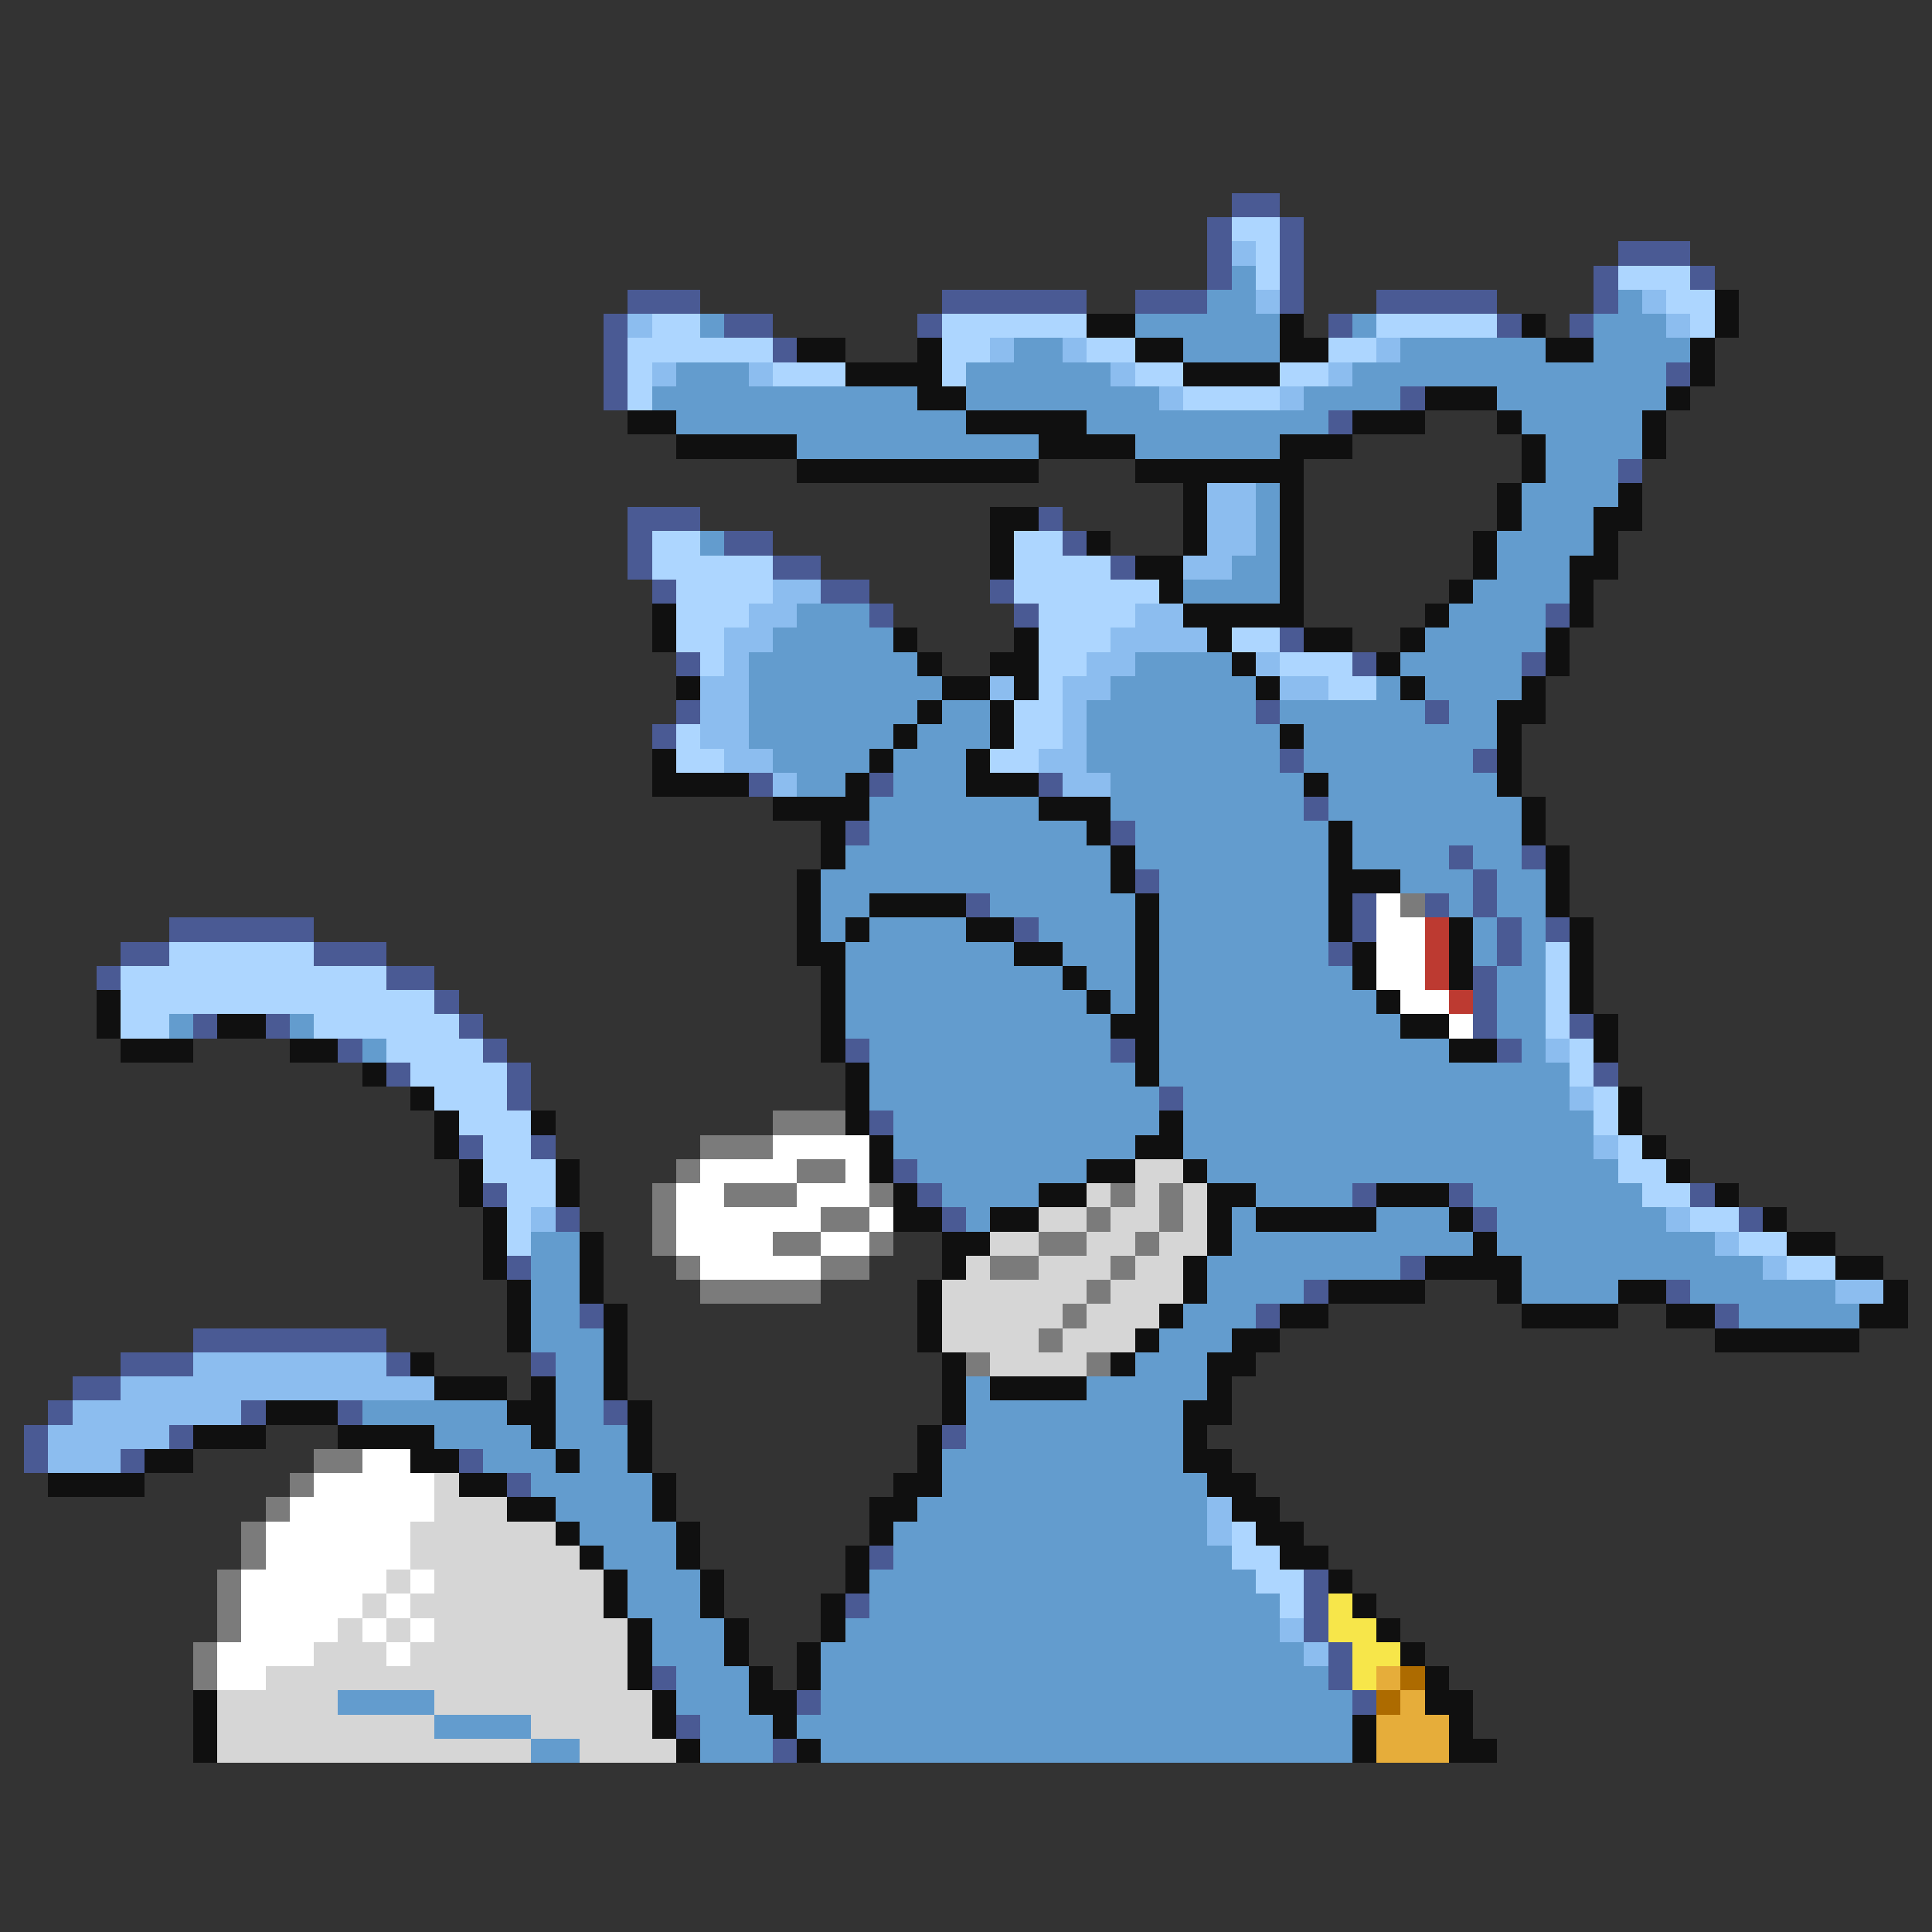 <svg xmlns="http://www.w3.org/2000/svg" viewBox="0 -0.5 80 80" shape-rendering="crispEdges">
<rect x="0" y="-0.5" width="80" height="80" fill="#333333" stroke="none"/>
<path stroke="#4a5a94" d="M51 8h2M50 9h1M53 9h1M50 10h1M53 10h1M67 10h3M50 11h1M53 11h1M66 11h1M70 11h1M26 12h3M39 12h6M47 12h3M53 12h1M57 12h5M66 12h1M25 13h1M30 13h2M38 13h1M55 13h1M62 13h1M65 13h1M25 14h1M32 14h1M25 15h1M69 15h1M25 16h1M58 16h1M55 17h1M67 19h1M26 21h3M43 21h1M26 22h1M30 22h2M44 22h1M26 23h1M32 23h2M46 23h1M27 24h1M34 24h2M41 24h1M36 25h1M42 25h1M64 25h1M53 26h1M28 27h1M56 27h1M63 27h1M28 29h1M52 29h1M59 29h1M27 30h1M53 31h1M61 31h1M31 32h1M36 32h1M43 32h1M54 33h1M35 34h1M46 34h1M60 35h1M63 35h1M47 36h1M61 36h1M40 37h1M56 37h1M59 37h1M61 37h1M7 38h6M42 38h1M56 38h1M62 38h1M64 38h1M5 39h2M13 39h3M55 39h1M62 39h1M4 40h1M16 40h2M61 40h1M18 41h1M61 41h1M8 42h1M11 42h1M19 42h1M61 42h1M65 42h1M14 43h1M20 43h1M35 43h1M46 43h1M62 43h1M16 44h1M21 44h1M66 44h1M21 45h1M48 45h1M36 46h1M19 47h1M22 47h1M37 48h1M20 49h1M38 49h1M56 49h1M60 49h1M70 49h1M23 50h1M39 50h1M61 50h1M72 50h1M21 52h1M58 52h1M54 53h1M69 53h1M24 54h1M52 54h1M71 54h1M8 55h8M5 56h3M16 56h1M22 56h1M3 57h2M2 58h1M10 58h1M14 58h1M25 58h1M1 59h1M7 59h1M39 59h1M1 60h1M5 60h1M19 60h1M21 61h1M36 64h1M54 65h1M35 66h1M54 66h1M54 67h1M55 68h1M27 69h1M55 69h1M33 70h1M56 70h1M28 71h1M32 72h1" />
<path stroke="#add6ff" d="M51 9h2M52 10h1M52 11h1M67 11h3M69 12h2M27 13h2M39 13h6M57 13h5M70 13h1M26 14h6M39 14h2M45 14h2M55 14h2M26 15h1M32 15h3M39 15h1M47 15h2M53 15h2M26 16h1M49 16h4M27 22h2M42 22h2M27 23h5M42 23h4M28 24h4M42 24h6M28 25h3M43 25h4M28 26h2M43 26h3M51 26h2M29 27h1M43 27h2M53 27h3M43 28h1M55 28h2M42 29h2M28 30h1M42 30h2M28 31h2M41 31h2M7 39h6M64 39h1M5 40h11M64 40h1M5 41h13M64 41h1M5 42h2M13 42h6M64 42h1M16 43h4M65 43h1M17 44h4M65 44h1M18 45h3M66 45h1M19 46h3M66 46h1M20 47h2M67 47h1M20 48h3M67 48h2M21 49h2M68 49h2M21 50h1M70 50h2M21 51h1M72 51h2M74 52h2M51 63h1M51 64h2M52 65h2M53 66h1" />
<path stroke="#8cbdef" d="M51 10h1M52 12h1M68 12h1M26 13h1M69 13h1M41 14h1M44 14h1M57 14h1M27 15h1M31 15h1M46 15h1M55 15h1M48 16h1M53 16h1M50 20h2M50 21h2M50 22h2M49 23h2M32 24h2M31 25h2M47 25h2M30 26h2M46 26h4M30 27h1M45 27h2M52 27h1M29 28h2M41 28h1M44 28h2M53 28h2M29 29h2M44 29h1M29 30h2M44 30h1M30 31h2M43 31h2M32 32h1M44 32h2M64 43h1M65 45h1M66 47h1M22 50h1M69 50h1M71 51h1M73 52h1M76 53h2M8 56h8M5 57h13M3 58h7M2 59h5M2 60h3M50 62h1M50 63h1M53 67h1M54 68h1" />
<path stroke="#639cce" d="M51 11h1M50 12h2M67 12h1M29 13h1M47 13h6M56 13h1M66 13h3M42 14h2M49 14h4M58 14h6M66 14h4M28 15h3M40 15h6M56 15h13M27 16h11M40 16h8M54 16h4M62 16h7M28 17h12M45 17h10M63 17h5M33 18h10M47 18h6M64 18h4M64 19h3M52 20h1M63 20h4M52 21h1M63 21h3M29 22h1M52 22h1M62 22h4M51 23h2M62 23h3M49 24h4M61 24h4M33 25h3M60 25h4M32 26h5M59 26h5M31 27h7M47 27h4M58 27h5M31 28h8M46 28h6M57 28h1M59 28h4M31 29h7M39 29h2M45 29h7M53 29h6M60 29h2M31 30h6M38 30h3M45 30h8M54 30h8M32 31h4M37 31h3M45 31h8M54 31h7M33 32h2M37 32h3M46 32h8M55 32h7M36 33h7M46 33h8M55 33h8M36 34h9M47 34h8M56 34h7M35 35h11M47 35h8M56 35h4M61 35h2M34 36h12M48 36h7M58 36h3M62 36h2M34 37h2M41 37h6M48 37h7M60 37h1M62 37h2M34 38h1M36 38h4M43 38h4M48 38h7M61 38h1M63 38h1M35 39h7M44 39h3M48 39h7M61 39h1M63 39h1M35 40h9M45 40h2M48 40h8M62 40h2M35 41h10M46 41h1M48 41h9M62 41h2M7 42h1M12 42h1M35 42h11M48 42h10M62 42h2M15 43h1M36 43h10M48 43h12M63 43h1M36 44h11M48 44h17M36 45h12M49 45h16M37 46h11M49 46h17M37 47h10M49 47h17M38 48h7M50 48h17M39 49h4M52 49h4M61 49h7M40 50h1M51 50h1M57 50h3M62 50h7M22 51h2M51 51h10M62 51h9M22 52h2M50 52h8M63 52h10M22 53h2M50 53h4M63 53h4M70 53h6M22 54h2M49 54h3M72 54h5M22 55h3M48 55h3M23 56h2M47 56h3M23 57h2M40 57h1M45 57h5M15 58h6M23 58h2M40 58h9M18 59h4M23 59h3M40 59h9M20 60h3M24 60h2M39 60h10M22 61h5M39 61h11M23 62h4M38 62h12M24 63h4M37 63h13M25 64h3M37 64h14M26 65h3M36 65h16M26 66h3M36 66h17M27 67h3M35 67h18M27 68h3M34 68h20M28 69h3M34 69h21M14 70h4M28 70h3M34 70h22M18 71h4M29 71h3M33 71h23M22 72h2M29 72h3M34 72h22" />
<path stroke="#101010" d="M71 12h1M45 13h2M53 13h1M63 13h1M71 13h1M33 14h2M38 14h1M47 14h2M53 14h2M64 14h2M70 14h1M35 15h4M49 15h4M70 15h1M38 16h2M59 16h3M69 16h1M26 17h2M40 17h5M56 17h3M62 17h1M68 17h1M28 18h5M43 18h4M53 18h3M63 18h1M68 18h1M33 19h10M47 19h7M63 19h1M49 20h1M53 20h1M62 20h1M67 20h1M41 21h2M49 21h1M53 21h1M62 21h1M66 21h2M41 22h1M45 22h1M49 22h1M53 22h1M61 22h1M66 22h1M41 23h1M47 23h2M53 23h1M61 23h1M65 23h2M48 24h1M53 24h1M60 24h1M65 24h1M27 25h1M49 25h5M59 25h1M65 25h1M27 26h1M37 26h1M42 26h1M50 26h1M54 26h2M58 26h1M64 26h1M38 27h1M41 27h2M51 27h1M57 27h1M64 27h1M28 28h1M39 28h2M42 28h1M52 28h1M58 28h1M63 28h1M38 29h1M41 29h1M62 29h2M37 30h1M41 30h1M53 30h1M62 30h1M27 31h1M36 31h1M40 31h1M62 31h1M27 32h4M35 32h1M40 32h3M54 32h1M62 32h1M32 33h4M43 33h3M63 33h1M34 34h1M45 34h1M55 34h1M63 34h1M34 35h1M46 35h1M55 35h1M64 35h1M33 36h1M46 36h1M55 36h3M64 36h1M33 37h1M36 37h4M47 37h1M55 37h1M64 37h1M33 38h1M35 38h1M40 38h2M47 38h1M55 38h1M60 38h1M65 38h1M33 39h2M42 39h2M47 39h1M56 39h1M60 39h1M65 39h1M34 40h1M44 40h1M47 40h1M56 40h1M60 40h1M65 40h1M4 41h1M34 41h1M45 41h1M47 41h1M57 41h1M65 41h1M4 42h1M9 42h2M34 42h1M46 42h2M58 42h2M66 42h1M5 43h3M12 43h2M34 43h1M47 43h1M60 43h2M66 43h1M15 44h1M35 44h1M47 44h1M17 45h1M35 45h1M67 45h1M18 46h1M22 46h1M35 46h1M48 46h1M67 46h1M18 47h1M36 47h1M47 47h2M68 47h1M19 48h1M23 48h1M36 48h1M45 48h2M49 48h1M69 48h1M19 49h1M23 49h1M37 49h1M43 49h2M50 49h2M57 49h3M71 49h1M20 50h1M37 50h2M41 50h2M50 50h1M52 50h5M60 50h1M73 50h1M20 51h1M24 51h1M39 51h2M50 51h1M61 51h1M74 51h2M20 52h1M24 52h1M39 52h1M49 52h1M59 52h4M76 52h2M21 53h1M24 53h1M38 53h1M49 53h1M55 53h4M62 53h1M67 53h2M78 53h1M21 54h1M25 54h1M38 54h1M48 54h1M53 54h2M63 54h4M69 54h2M77 54h2M21 55h1M25 55h1M38 55h1M47 55h1M51 55h2M71 55h6M17 56h1M25 56h1M39 56h1M46 56h1M50 56h2M18 57h3M22 57h1M25 57h1M39 57h1M41 57h4M50 57h1M11 58h3M21 58h2M26 58h1M39 58h1M49 58h2M8 59h3M14 59h4M22 59h1M26 59h1M38 59h1M49 59h1M6 60h2M17 60h2M23 60h1M26 60h1M38 60h1M49 60h2M2 61h4M19 61h2M27 61h1M37 61h2M50 61h2M21 62h2M27 62h1M36 62h2M51 62h2M23 63h1M28 63h1M36 63h1M52 63h2M24 64h1M28 64h1M35 64h1M53 64h2M25 65h1M29 65h1M35 65h1M55 65h1M25 66h1M29 66h1M34 66h1M56 66h1M26 67h1M30 67h1M34 67h1M57 67h1M26 68h1M30 68h1M33 68h1M58 68h1M26 69h1M31 69h1M33 69h1M59 69h1M8 70h1M27 70h1M31 70h2M59 70h2M8 71h1M27 71h1M32 71h1M56 71h1M60 71h1M8 72h1M28 72h1M33 72h1M56 72h1M60 72h2" />
<path stroke="#ffffff" d="M57 37h1M57 38h2M57 39h2M57 40h2M58 41h2M60 42h1M32 47h4M29 48h4M35 48h1M28 49h2M33 49h3M28 50h6M36 50h1M28 51h4M34 51h2M29 52h5M15 60h2M13 61h5M12 62h6M11 63h6M11 64h6M10 65h6M17 65h1M10 66h5M16 66h1M10 67h4M15 67h1M17 67h1M9 68h4M16 68h1M9 69h2" />
<path stroke="#7b7b7b" d="M58 37h1M32 46h3M29 47h3M28 48h1M33 48h2M27 49h1M30 49h3M36 49h1M46 49h1M48 49h1M27 50h1M34 50h2M45 50h1M48 50h1M27 51h1M32 51h2M36 51h1M43 51h2M47 51h1M28 52h1M34 52h2M41 52h2M46 52h1M29 53h5M45 53h1M44 54h1M43 55h1M40 56h1M45 56h1M13 60h2M12 61h1M11 62h1M10 63h1M10 64h1M9 65h1M9 66h1M9 67h1M8 68h1M8 69h1" />
<path stroke="#bd3a31" d="M59 38h1M59 39h1M59 40h1M60 41h1" />
<path stroke="#d6d6d6" d="M47 48h2M45 49h1M47 49h1M49 49h1M43 50h2M46 50h2M49 50h1M41 51h2M45 51h2M48 51h2M40 52h1M43 52h3M47 52h2M39 53h6M46 53h3M39 54h5M45 54h3M39 55h4M44 55h3M41 56h4M18 61h1M18 62h3M17 63h6M17 64h7M16 65h1M18 65h7M15 66h1M17 66h8M14 67h1M16 67h1M18 67h8M13 68h3M17 68h9M11 69h15M9 70h5M18 70h9M9 71h9M22 71h5M9 72h13M24 72h4" />
<path stroke="#f7e64a" d="M55 66h1M55 67h2M56 68h2M56 69h1" />
<path stroke="#e6ad3a" d="M57 69h1M58 70h1M57 71h3M57 72h3" />
<path stroke="#ad6b00" d="M58 69h1M57 70h1" />
</svg>